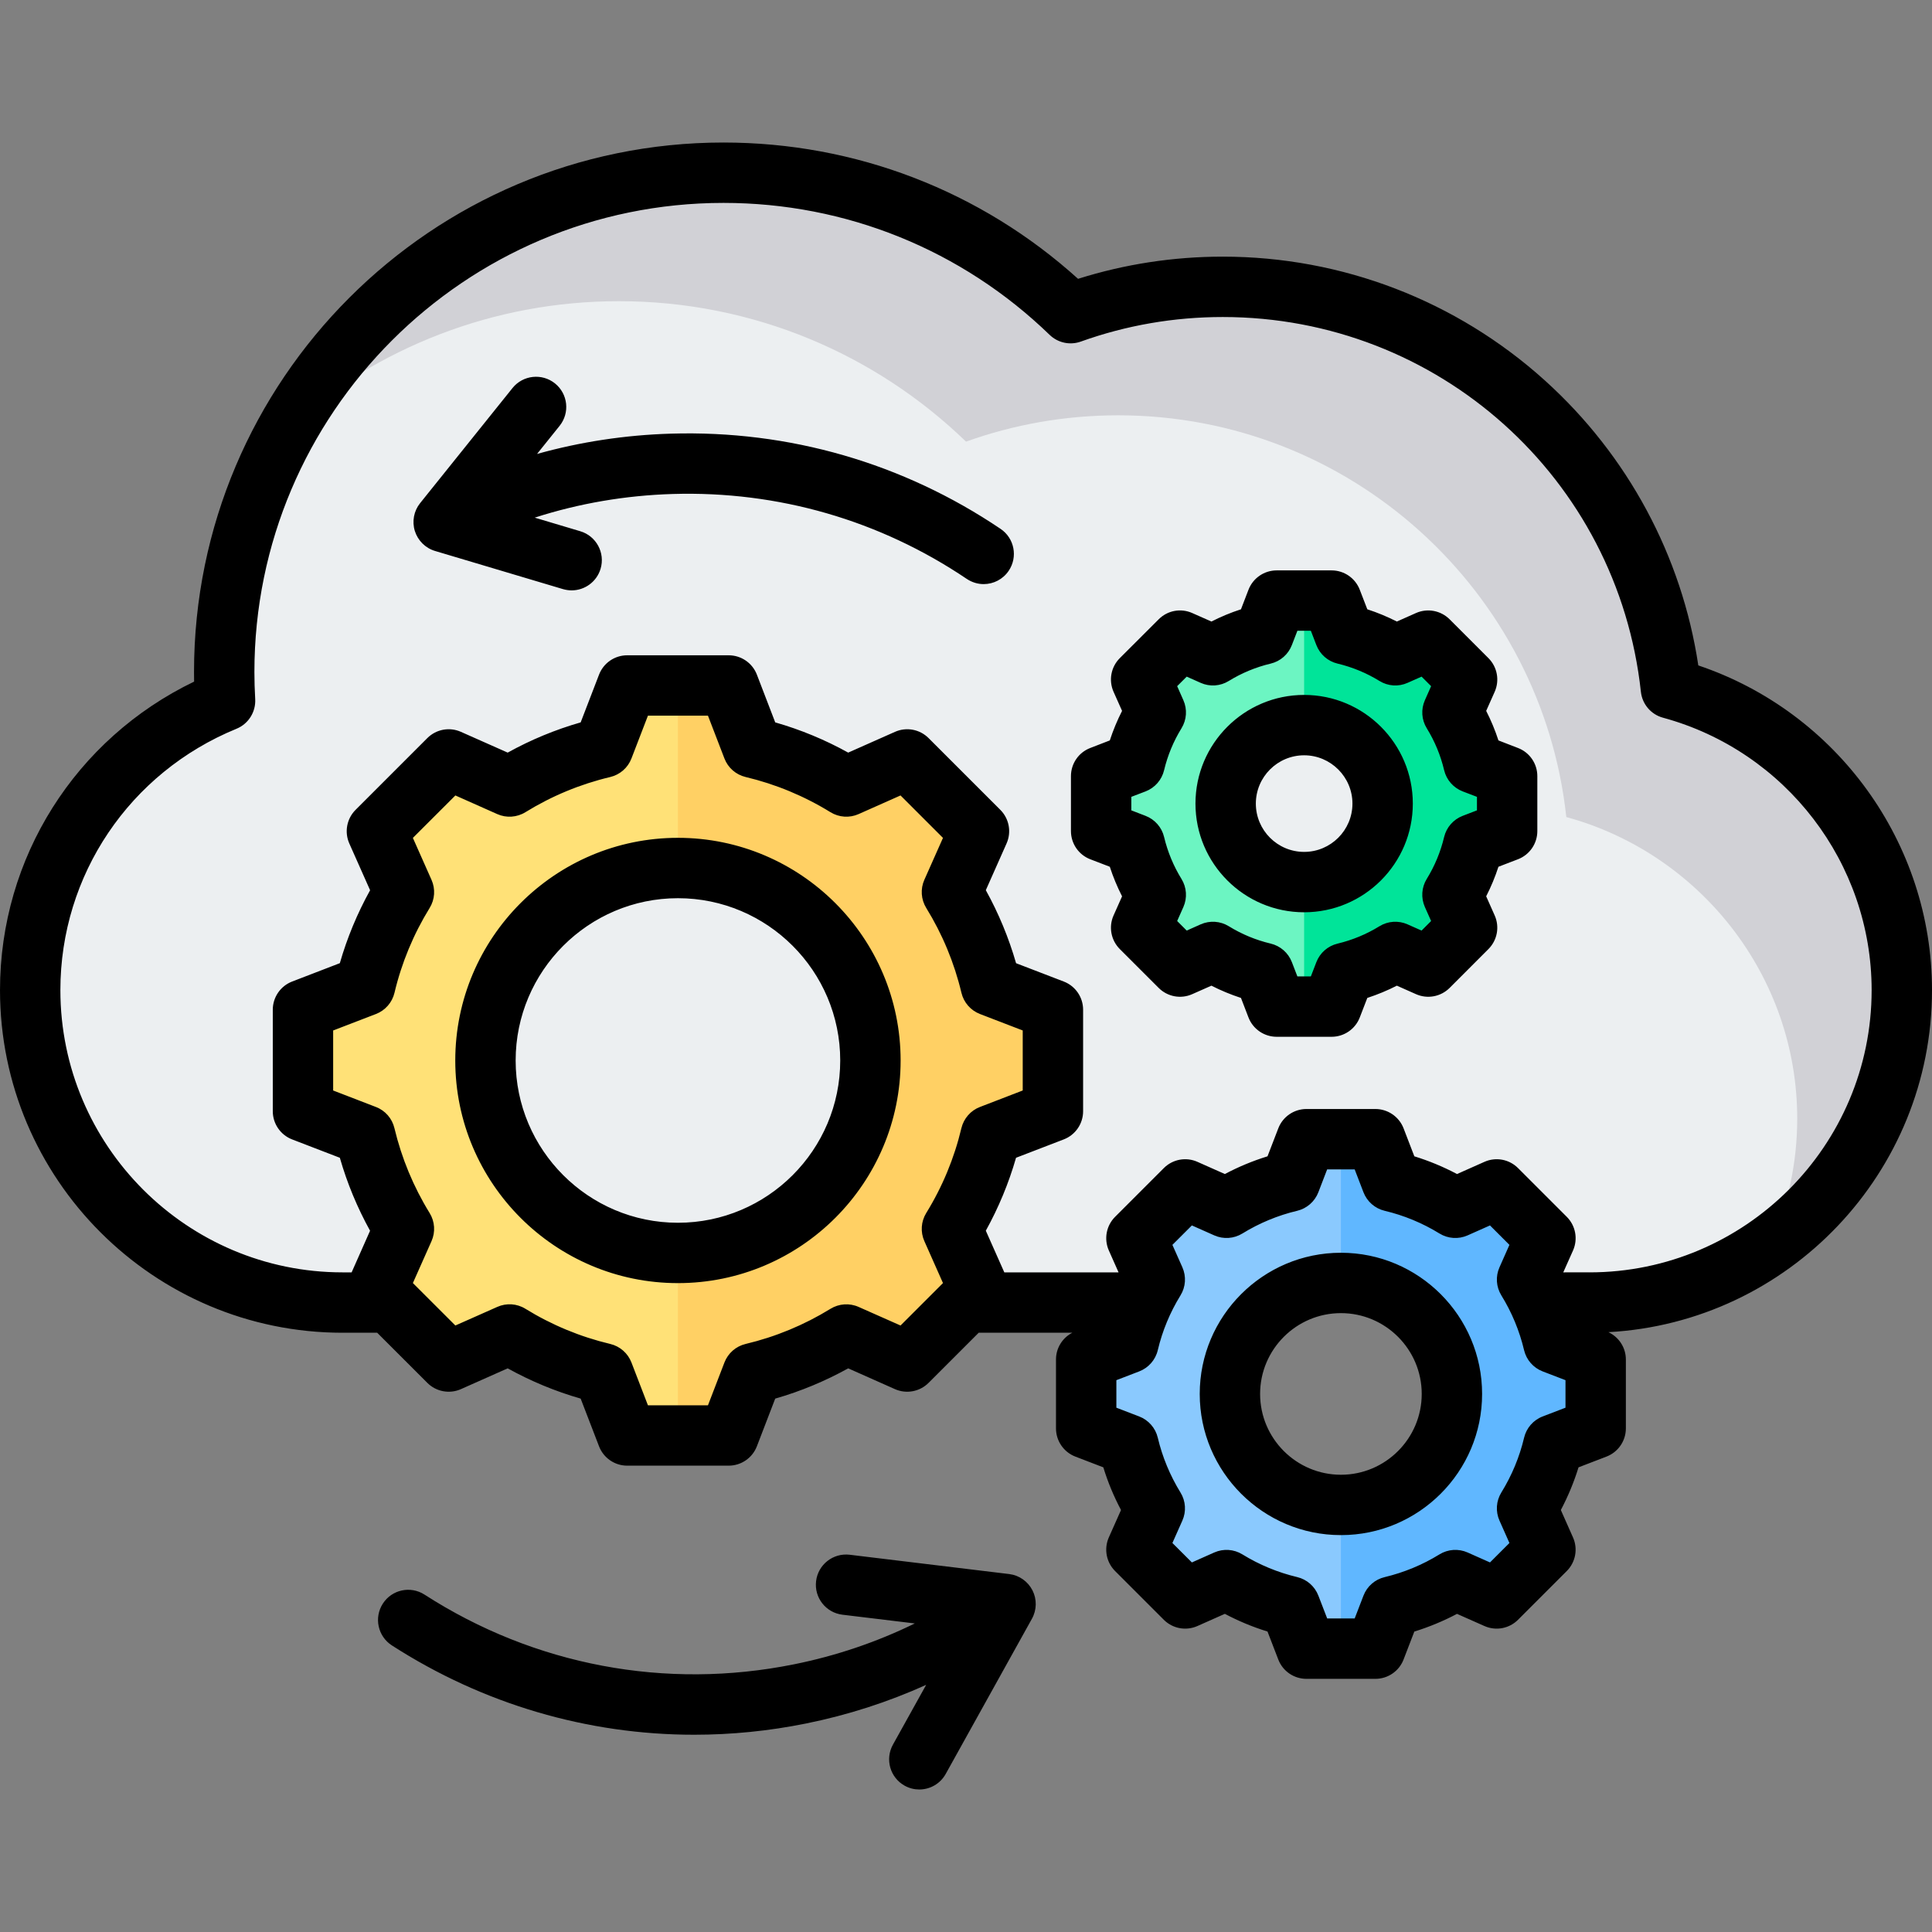 <svg xmlns="http://www.w3.org/2000/svg" enable-background="new 0 0 512 512" viewBox="0 0 512 512"><rect x="0" y="0" width="512" height="512" fill="#808080" stroke="none"/><path fill="#eceff1" fill-rule="evenodd" d="M421.208,345.216c45.537,0,82.793-37.255,82.793-82.793l0,0c0-38.072-26.044-70.35-61.195-79.911 c-6.479-59.863-57.174-106.469-118.759-106.469c-14.15,0-27.726,2.46-40.32,6.977c-23.812-23.039-56.244-37.22-91.992-37.22 c-73.077,0-132.318,59.242-132.318,132.318c0,2.565,0.08,5.11,0.224,7.637c-30.213,12.373-51.64,42.135-51.64,76.668l0,0 c0,45.537,37.256,82.793,82.793,82.793H421.208z" clip-rule="evenodd"/><path fill="#d1d1d6" fill-rule="evenodd" d="M296.329,110.061c61.585,0,112.28,46.606,118.759,106.469c35.151,9.562,61.195,41.839,61.195,79.911 c0,11.833-2.516,23.106-7.038,33.312c21.005-15.055,34.757-39.664,34.757-67.33c0-38.072-26.044-70.35-61.195-79.911 c-6.479-59.863-57.174-106.469-118.759-106.469c-14.15,0-27.726,2.46-40.32,6.977c-23.812-23.039-56.244-37.22-91.992-37.22 c-49.299,0-92.302,26.962-115.067,66.944c23.304-20.496,53.875-32.926,87.348-32.926c35.748,0,68.18,14.181,91.992,37.22 C268.603,112.521,282.179,110.061,296.329,110.061z" clip-rule="evenodd"/><path fill="#ffe177" fill-rule="evenodd" d="M199.449,198.159c8.774,2.088,17.154,5.567,24.834,10.296l16.137-7.167l19.02,19.019l-7.165,16.133 c4.73,7.681,8.209,16.064,10.297,24.84l16.464,6.337v26.897l-16.468,6.339c-2.088,8.774-5.567,17.154-10.295,24.833l7.167,16.137 l-19.019,19.02l-16.133-7.165c-7.681,4.73-16.064,8.209-24.84,10.297l-6.337,16.464h-26.897l-6.339-16.468 c-8.774-2.088-17.154-5.567-24.833-10.296l-16.137,7.167l-19.02-19.019l7.165-16.133c-4.73-7.681-8.209-16.065-10.297-24.841 l-16.464-6.337v-26.897l16.466-6.338c2.088-8.775,5.567-17.156,10.296-24.836l-7.166-16.135l19.019-19.02l16.137,7.167 c7.68-4.729,16.06-8.207,24.834-10.296l6.339-16.467h26.897L199.449,198.159L199.449,198.159z M179.662,230.056 c-28.174,0-51.009,22.835-51.009,51.009s22.835,51.009,51.009,51.009c28.174,0,51.009-22.835,51.009-51.009 S207.836,230.056,179.662,230.056z" clip-rule="evenodd"/><path fill="#ffd064" fill-rule="evenodd" d="M199.449,198.159c8.774,2.088,17.154,5.567,24.834,10.296l16.137-7.167l19.02,19.019l-7.165,16.133 c4.73,7.681,8.209,16.064,10.297,24.84l16.464,6.337v26.897l-16.468,6.339c-2.088,8.774-5.567,17.154-10.295,24.833l7.167,16.137 l-19.019,19.02l-16.133-7.165c-7.681,4.73-16.064,8.209-24.84,10.297l-6.337,16.464h-13.449v-48.365h0 c28.174,0,51.009-22.835,51.009-51.009s-22.835-51.009-51.009-51.009h0v-48.365h13.449L199.449,198.159z" clip-rule="evenodd"/><path fill="#8ac9fe" fill-rule="evenodd" d="M368.801,313.112c5.961,1.419,11.654,3.782,16.871,6.994l10.962-4.869l12.921,12.92l-4.867,10.959 c3.214,5.218,5.577,10.913,6.995,16.875l11.184,4.305v18.272l-11.187,4.306c-1.419,5.96-3.782,11.653-6.994,16.87l4.869,10.962 l-12.92,12.921l-10.96-4.867c-5.218,3.214-10.913,5.577-16.875,6.995l-4.305,11.184h-18.272l-4.306-11.187 c-5.96-1.419-11.653-3.782-16.87-6.994l-10.962,4.869l-12.921-12.92l4.867-10.96c-3.214-5.218-5.577-10.913-6.995-16.875 l-11.184-4.305v-18.272l11.186-4.306c1.418-5.961,3.781-11.654,6.994-16.872l-4.868-10.961l12.92-12.921l10.963,4.869 c5.217-3.212,10.91-5.575,16.871-6.994l4.306-11.187h18.272L368.801,313.112L368.801,313.112z M355.359,340.019 c-16.246,0-29.414,13.168-29.414,29.414s13.168,29.414,29.414,29.414c16.247,0,29.414-13.168,29.414-29.414 S371.606,340.019,355.359,340.019z" clip-rule="evenodd"/><path fill="#60b7ff" fill-rule="evenodd" d="M368.801,313.112c5.961,1.419,11.654,3.782,16.871,6.994l10.962-4.869l12.921,12.92l-4.867,10.959 c3.214,5.218,5.577,10.913,6.995,16.875l11.184,4.305v18.272l-11.187,4.306c-1.419,5.96-3.782,11.653-6.994,16.87l4.869,10.962 l-12.92,12.921l-10.96-4.867c-5.218,3.214-10.913,5.577-16.875,6.995l-4.305,11.184h-9.137v-38.094h0 c16.247,0,29.414-13.168,29.414-29.414s-13.168-29.414-29.414-29.414h0v-38.094h9.136L368.801,313.112z" clip-rule="evenodd"/><path fill="#6cf5c2" fill-rule="evenodd" d="M356.32,168.106c4.75,1.131,9.287,3.014,13.445,5.574l8.737-3.88l10.297,10.297l-3.879,8.734 c2.561,4.158,4.444,8.697,5.575,13.448l8.913,3.431v14.562l-8.916,3.432c-1.13,4.75-3.014,9.287-5.574,13.445l3.88,8.737 l-10.296,10.297l-8.734-3.879c-4.158,2.561-8.697,4.444-13.448,5.575l-3.431,8.913h-14.562l-3.432-8.916 c-4.75-1.13-9.287-3.014-13.445-5.574l-8.736,3.88l-10.297-10.297l3.879-8.734c-2.561-4.158-4.444-8.697-5.575-13.449 l-8.913-3.431V205.71l8.915-3.432c1.131-4.75,3.014-9.288,5.574-13.446l-3.88-8.736l10.297-10.297l8.736,3.88 c4.158-2.56,8.695-4.443,13.445-5.574l3.432-8.915h14.562L356.32,168.106L356.32,168.106z M345.607,192.191 c-11.488,0-20.799,9.311-20.799,20.799c0,11.488,9.311,20.799,20.799,20.799c11.488,0,20.799-9.311,20.799-20.799 C366.407,201.503,357.095,192.191,345.607,192.191z" clip-rule="evenodd"/><path fill="#00e499" fill-rule="evenodd" d="M356.32,168.106c4.75,1.131,9.287,3.014,13.445,5.574l8.737-3.88l10.297,10.297l-3.879,8.734 c2.561,4.158,4.444,8.697,5.575,13.448l8.913,3.431v14.562l-8.916,3.432c-1.13,4.75-3.014,9.287-5.574,13.445l3.88,8.737 l-10.296,10.297l-8.734-3.879c-4.158,2.561-8.697,4.444-13.448,5.575l-3.431,8.913h-7.281v-33h0 c11.488,0,20.799-9.311,20.799-20.799c0-11.488-9.311-20.799-20.799-20.799h0v-33h7.281L356.32,168.106z" clip-rule="evenodd"/><path fill-rule="evenodd" d="M267.32,151.261c-1.542,2.292-4.071,3.533-6.637,3.533c-1.543,0-3.09-0.453-4.472-1.373 c-23.062-15.557-50.011-23.34-77.908-22.51c-12.571,0.382-24.836,2.481-36.6,6.269l12.076,3.604 c4.231,1.259,6.642,5.717,5.382,9.949c-1.043,3.481-4.222,5.722-7.661,5.722c-0.759,0-1.528-0.113-2.293-0.33l-33.916-10.113 c-2.552-0.759-4.552-2.75-5.354-5.288c-0.788-2.543-0.269-5.312,1.401-7.392l24.482-30.501c2.769-3.439,7.812-3.986,11.25-1.226 c3.448,2.769,4,7.797,1.227,11.25l-5.977,7.448c11.5-3.212,23.368-5.019,35.501-5.382c31.279-0.939,61.478,7.793,87.337,25.232 C268.829,142.623,269.792,147.6,267.32,151.261L267.32,151.261z M345.61,225.762c-7.062,0-12.798-5.741-12.798-12.802 c0-7.048,5.736-12.798,12.798-12.798c7.052,0,12.802,5.75,12.802,12.798C358.412,220.022,352.662,225.762,345.61,225.762 L345.61,225.762z M345.61,184.162c-15.883,0-28.798,12.92-28.798,28.798c0,15.883,12.915,28.803,28.798,28.803 c15.883,0,28.802-12.92,28.802-28.803C374.412,197.082,361.492,184.162,345.61,184.162L345.61,184.162z M391.408,214.753v-3.58 l-3.788-1.448c-2.458-0.953-4.302-3.052-4.911-5.623c-0.929-3.92-2.481-7.661-4.599-11.099c-1.392-2.25-1.571-5.028-0.5-7.439 l1.651-3.722l-2.529-2.528l-3.722,1.651c-2.411,1.08-5.198,0.887-7.439-0.505c-3.444-2.118-7.184-3.665-11.104-4.599 c-2.571-0.609-4.665-2.448-5.618-4.91l-1.458-3.788h-3.571l-1.462,3.788c-0.948,2.462-3.047,4.302-5.609,4.91 c-3.929,0.934-7.661,2.481-11.109,4.599c-2.241,1.392-5.033,1.585-7.444,0.505l-3.707-1.651l-2.529,2.528l1.646,3.722 c1.071,2.411,0.882,5.189-0.5,7.439c-2.118,3.439-3.67,7.18-4.608,11.099c-0.609,2.571-2.439,4.67-4.901,5.623l-3.788,1.448v3.58 l3.778,1.458c2.472,0.953,4.302,3.052,4.911,5.613c0.939,3.929,2.491,7.67,4.608,11.109c1.382,2.241,1.571,5.029,0.5,7.439 l-1.646,3.708l2.529,2.533l3.707-1.651c2.411-1.071,5.203-0.882,7.444,0.5c3.448,2.123,7.189,3.67,11.099,4.599 c2.571,0.613,4.67,2.453,5.618,4.91l1.462,3.793h3.571l1.458-3.783c0.953-2.467,3.047-4.297,5.618-4.91 c3.92-0.939,7.661-2.486,11.104-4.609c2.245-1.382,5.028-1.571,7.439-0.5l3.722,1.651l2.529-2.533l-1.651-3.708 c-1.071-2.41-0.892-5.198,0.49-7.439c2.127-3.448,3.67-7.189,4.609-11.109c0.609-2.561,2.453-4.66,4.911-5.613L391.408,214.753 L391.408,214.753z M402.281,198.224l-5.179-2.005c-0.873-2.689-1.963-5.307-3.25-7.826l2.259-5.071 c1.34-3.033,0.68-6.571-1.66-8.911l-10.288-10.288c-2.344-2.339-5.882-3.005-8.915-1.66l-5.066,2.25 c-2.528-1.283-5.142-2.373-7.83-3.241l-2-5.179c-1.189-3.094-4.151-5.132-7.462-5.132h-14.557c-3.311,0-6.278,2.038-7.472,5.132 l-1.991,5.179c-2.698,0.868-5.307,1.958-7.83,3.241l-5.08-2.25c-3.019-1.344-6.557-0.693-8.896,1.66l-10.302,10.288 c-2.34,2.34-3,5.878-1.66,8.911l2.259,5.071c-1.288,2.519-2.368,5.137-3.25,7.826l-5.179,2.005 c-3.089,1.179-5.118,4.146-5.118,7.458v14.562c0,3.311,2.029,6.278,5.118,7.467l5.179,1.99c0.873,2.689,1.962,5.312,3.25,7.84 l-2.259,5.071c-1.34,3.019-0.679,6.561,1.66,8.901l10.302,10.297c2.34,2.34,5.868,3,8.896,1.651l5.08-2.25 c2.524,1.292,5.142,2.368,7.83,3.25l1.991,5.179c1.193,3.081,4.16,5.118,7.472,5.118h14.557c3.311,0,6.274-2.038,7.462-5.118 l2-5.179c2.689-0.882,5.307-1.958,7.83-3.25l5.066,2.25c3.033,1.349,6.571,0.689,8.915-1.651l10.288-10.297 c2.34-2.34,3-5.882,1.66-8.901l-2.259-5.081c1.288-2.519,2.377-5.141,3.25-7.83l5.179-1.99c3.09-1.189,5.127-4.156,5.127-7.467 v-14.562C407.408,202.37,405.371,199.403,402.281,198.224L402.281,198.224z M273.612,421.452c1.208,2.368,1.156,5.189-0.132,7.519 l-22.859,41.143c-1.462,2.637-4.194,4.118-7,4.118c-1.311,0-2.651-0.321-3.882-1.009c-3.859-2.142-5.25-7.01-3.099-10.883 l8.802-15.835c-10.132,4.575-20.784,8.01-31.874,10.246c-9.849,1.99-19.76,2.971-29.6,2.971c-28.227,0-55.907-8.08-80.129-23.68 c-3.708-2.401-4.778-7.349-2.387-11.062c2.387-3.717,7.34-4.788,11.057-2.387c29.142,18.769,63.912,25.326,97.904,18.467 c11.208-2.259,21.916-5.887,32.015-10.831l-19.18-2.316c-4.387-0.533-7.509-4.524-6.977-8.901c0.528-4.392,4.519-7.51,8.896-6.991 l42.284,5.118C270.089,417.461,272.4,419.084,273.612,421.452L273.612,421.452z M355.36,390.824 c-11.807,0-21.42-9.613-21.42-21.411c0-11.812,9.613-21.42,21.42-21.42c11.812,0,21.411,9.608,21.411,21.42 C376.771,381.21,367.172,390.824,355.36,390.824L355.36,390.824z M355.36,331.992c-20.628,0-37.421,16.788-37.421,37.421 c0,20.628,16.793,37.407,37.421,37.407c20.633,0,37.412-16.779,37.412-37.407C392.772,348.78,375.993,331.992,355.36,331.992 L355.36,331.992z M179.662,324.044c-23.713,0-43.011-19.293-43.011-43.001c0-23.717,19.298-43.011,43.011-43.011 c23.718,0,43.006,19.293,43.006,43.011C222.667,304.75,203.379,324.044,179.662,324.044L179.662,324.044z M179.662,222.031 c-32.543,0-59.011,26.473-59.011,59.011c0,32.529,26.468,58.997,59.011,58.997c32.539,0,59.011-26.468,59.011-58.997 C238.673,248.504,212.2,222.031,179.662,222.031L179.662,222.031z M421.211,337.19c41.237,0,74.79-33.548,74.79-74.799 c0-33.638-22.741-63.327-55.289-72.191c-3.179-0.858-5.5-3.58-5.859-6.859c-6.132-56.619-53.761-99.328-110.8-99.328 c-12.92,0-25.581,2.189-37.624,6.509c-2.868,1.028-6.076,0.34-8.269-1.783c-23.298-22.548-54.001-34.968-86.431-34.968 c-68.549,0-124.31,55.77-124.31,124.319c0,2.311,0.071,4.731,0.212,7.18c0.189,3.41-1.802,6.571-4.958,7.859 c-28.355,11.614-46.671,38.803-46.671,69.262c0,41.251,33.548,74.799,74.79,74.799h2.392l4.887-11.029 c-3.387-6.128-6.08-12.609-8.01-19.34l-12.651-4.868c-3.08-1.189-5.118-4.16-5.118-7.462v-26.902c0-3.307,2.038-6.278,5.118-7.467 l12.651-4.873c1.929-6.717,4.623-13.199,8.019-19.326l-5.51-12.392c-1.34-3.028-0.679-6.571,1.661-8.911l19.019-19.019 c2.34-2.34,5.882-3,8.901-1.651l12.392,5.5c6.137-3.401,12.609-6.08,19.34-8.01l4.868-12.651c1.189-3.09,4.151-5.128,7.458-5.128 h26.902c3.311,0,6.279,2.038,7.472,5.128l4.859,12.651c6.731,1.929,13.208,4.609,19.34,8.01l12.392-5.5 c3.029-1.349,6.566-0.689,8.906,1.651l19.02,19.019c2.339,2.34,2.991,5.882,1.651,8.901l-5.5,12.387 c3.401,6.142,6.08,12.623,8.019,19.354l12.642,4.859c3.09,1.189,5.123,4.16,5.123,7.467v26.902c0,3.302-2.033,6.274-5.123,7.462 l-12.651,4.868c-1.929,6.722-4.618,13.198-8.01,19.331l4.901,11.038h30.279l-2.58-5.807c-1.34-3.033-0.679-6.571,1.66-8.911 l12.92-12.92c2.34-2.34,5.882-3,8.901-1.651l7.269,3.231c3.623-1.92,7.401-3.491,11.302-4.694l2.859-7.42 c1.189-3.076,4.151-5.118,7.462-5.118h18.269c3.307,0,6.278,2.043,7.467,5.118l2.854,7.42c3.906,1.203,7.689,2.774,11.307,4.694 l7.269-3.231c3.019-1.349,6.562-0.689,8.901,1.651l12.92,12.92c2.34,2.34,3,5.878,1.66,8.911l-2.59,5.807H421.211L421.211,337.19z M414.871,373.054v-7.293l-6.061-2.33c-2.462-0.948-4.297-3.047-4.911-5.609c-1.217-5.142-3.25-10.033-6.029-14.538 c-1.382-2.24-1.571-5.033-0.49-7.443l2.632-5.939l-5.151-5.151l-5.939,2.642c-2.411,1.071-5.203,0.882-7.444-0.5 c-4.51-2.774-9.397-4.802-14.529-6.019c-2.571-0.613-4.67-2.453-5.618-4.911l-2.33-6.062h-7.293l-2.33,6.062 c-0.948,2.458-3.047,4.297-5.609,4.911c-5.128,1.217-10.019,3.245-14.529,6.019c-2.25,1.382-5.029,1.571-7.439,0.5l-5.944-2.642 l-5.16,5.151l2.642,5.939c1.071,2.42,0.892,5.203-0.5,7.453c-2.769,4.496-4.802,9.387-6.019,14.529 c-0.608,2.561-2.453,4.661-4.91,5.609l-6.061,2.33v7.293l6.061,2.326c2.458,0.953,4.302,3.052,4.91,5.613 c1.217,5.137,3.25,10.028,6.019,14.538c1.392,2.241,1.571,5.033,0.5,7.439l-2.642,5.939l5.16,5.151l5.944-2.642 c2.41-1.066,5.189-0.877,7.439,0.505c4.509,2.778,9.401,4.797,14.529,6.019c2.561,0.608,4.66,2.448,5.609,4.91l2.34,6.057h7.283 l2.33-6.047c0.948-2.472,3.047-4.302,5.618-4.91c5.142-1.231,10.019-3.25,14.529-6.029c2.241-1.382,5.033-1.571,7.444-0.505 l5.939,2.642l5.151-5.151l-2.642-5.948c-1.071-2.41-0.882-5.189,0.5-7.439c2.779-4.5,4.811-9.392,6.029-14.519 c0.613-2.571,2.439-4.67,4.911-5.623L414.871,373.054L414.871,373.054z M244.961,328.902c-1.071-2.411-0.882-5.189,0.5-7.439 c4.297-6.972,7.43-14.543,9.321-22.491c0.618-2.561,2.448-4.67,4.906-5.609l11.345-4.373v-15.906l-11.331-4.363 c-2.462-0.948-4.302-3.052-4.91-5.618c-1.892-7.953-5.033-15.519-9.331-22.491c-1.382-2.25-1.571-5.038-0.5-7.448l4.939-11.113 l-11.25-11.25l-11.118,4.944c-2.41,1.071-5.198,0.877-7.439-0.5c-6.981-4.302-14.552-7.443-22.491-9.331 c-2.571-0.613-4.67-2.439-5.618-4.91l-4.363-11.34h-15.911l-4.368,11.34c-0.948,2.472-3.052,4.297-5.609,4.91 c-7.953,1.887-15.524,5.028-22.501,9.331c-2.24,1.377-5.033,1.571-7.443,0.5l-11.109-4.944l-11.26,11.25l4.939,11.123 c1.071,2.411,0.892,5.189-0.495,7.439c-4.293,6.972-7.434,14.538-9.321,22.491c-0.609,2.566-2.453,4.67-4.911,5.618l-11.34,4.363 v15.906l11.34,4.373c2.458,0.939,4.288,3.038,4.897,5.609c1.901,7.948,5.033,15.519,9.335,22.5 c1.377,2.241,1.566,5.029,0.495,7.439l-4.939,11.109l11.26,11.25l11.109-4.929c2.424-1.08,5.203-0.892,7.443,0.491 c6.977,4.302,14.548,7.439,22.501,9.331c2.557,0.608,4.66,2.448,5.609,4.91l4.368,11.34h15.911l4.363-11.34 c0.948-2.462,3.047-4.302,5.609-4.91c7.958-1.892,15.529-5.028,22.501-9.321c2.245-1.377,5.028-1.571,7.439-0.5l11.118,4.929 l11.25-11.25L244.961,328.902L244.961,328.902z M512.001,262.391c0-39.039-25.199-73.677-61.931-86.05 c-4.368-29.01-18.67-55.648-40.619-75.478c-23.454-21.18-53.78-32.85-85.398-32.85c-13.114,0-25.992,1.981-38.355,5.877 c-25.826-23.331-59.006-36.119-93.969-36.119c-77.37,0-140.31,62.95-140.31,140.32c0,0.83,0,1.679,0.023,2.543 c-31.43,15.147-51.44,46.657-51.44,81.757c0,50.072,40.727,90.8,90.79,90.8h9.17l13.288,13.284c2.34,2.34,5.882,3,8.901,1.66 l12.392-5.509c6.137,3.396,12.609,6.09,19.34,8.019l4.868,12.637c1.189,3.09,4.151,5.132,7.458,5.132h26.902 c3.311,0,6.279-2.043,7.472-5.132l4.859-12.637c6.731-1.929,13.208-4.623,19.34-8.019l12.392,5.509 c3.029,1.34,6.566,0.68,8.906-1.66l13.283-13.284h24.807c-2.632,1.363-4.321,4.071-4.321,7.08v18.269 c0,3.311,2.042,6.283,5.132,7.472l7.411,2.849c1.198,3.91,2.769,7.694,4.689,11.311l-3.231,7.26 c-1.34,3.028-0.679,6.571,1.66,8.911l12.92,12.92c2.34,2.34,5.882,2.991,8.901,1.651l7.269-3.231 c3.623,1.92,7.401,3.491,11.302,4.689l2.859,7.42c1.189,3.089,4.151,5.118,7.462,5.118h18.269c3.307,0,6.278-2.028,7.467-5.118 l2.854-7.411c3.906-1.208,7.689-2.779,11.307-4.689l7.269,3.221c3.019,1.349,6.562,0.689,8.901-1.651l12.92-12.92 c2.34-2.34,3-5.882,1.651-8.911l-3.222-7.26c1.911-3.618,3.481-7.401,4.689-11.311l7.411-2.849c3.09-1.189,5.132-4.16,5.132-7.472 v-18.269c0-3.118-1.83-5.92-4.623-7.231C473.981,350.422,512.001,310.77,512.001,262.391z" clip-rule="evenodd"/></svg>